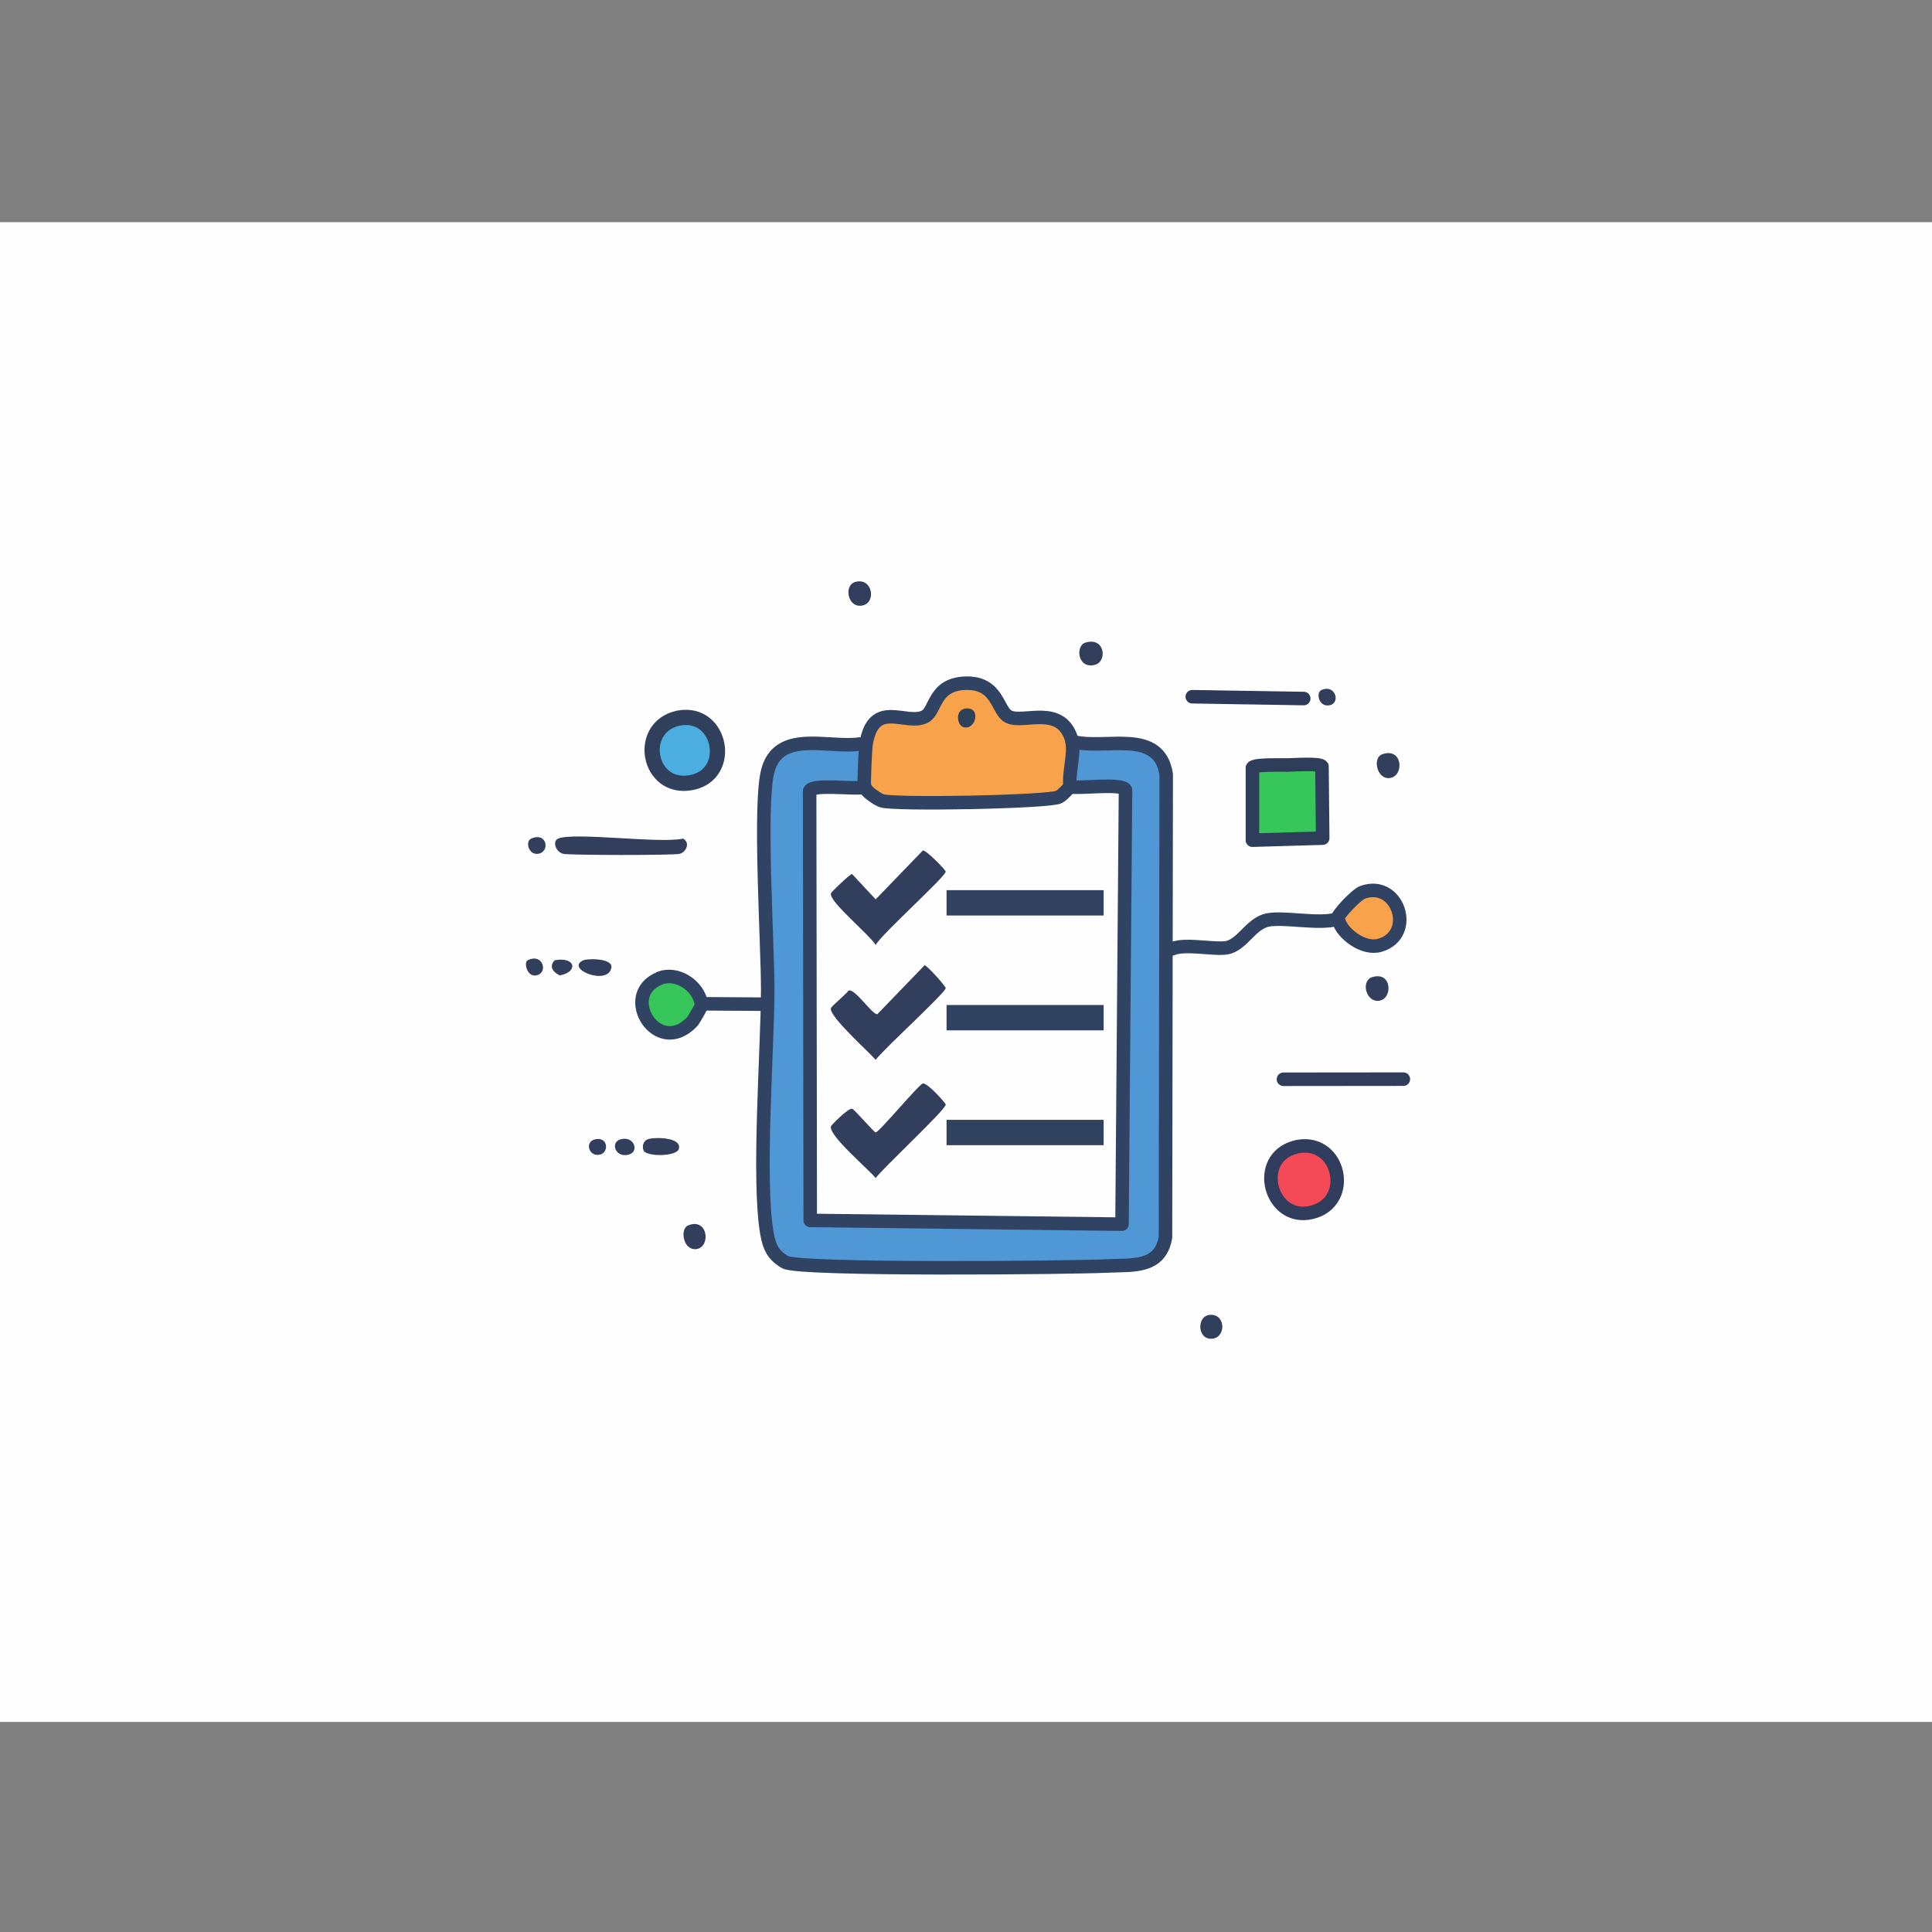 <?xml version="1.0" encoding="UTF-8"?>
<svg id="Layer_1" xmlns="http://www.w3.org/2000/svg" version="1.1" viewBox="0 0 160 160"><rect x="0" y="0" width="160" height="160" fill="#808080" stroke="none"/>
  <!-- Generator: Adobe Illustrator 29.2.1, SVG Export Plug-In . SVG Version: 2.1.0 Build 116)  -->
  <defs>
    <style>
      .st0, .st1, .st2, .st3, .st4, .st5, .st6, .st7, .st8, .st9, .st10 {
        stroke-linejoin: round;
      }

      .st0, .st1, .st2, .st4, .st8, .st10 {
        fill: none;
      }

      .st0, .st1, .st3, .st5, .st6, .st7, .st9, .st10 {
        stroke-linecap: round;
      }

      .st0, .st1, .st3, .st5, .st6, .st9, .st10 {
        stroke-width: 1.12px;
      }

      .st0, .st5, .st9 {
        stroke: #314363;
      }

      .st1 {
        stroke: #2c3958;
      }

      .st2 {
        stroke: #31415f;
      }

      .st2, .st4, .st8 {
        stroke-linecap: square;
        stroke-width: 2.1px;
      }

      .st3 {
        stroke: #2e3d59;
      }

      .st3, .st5 {
        fill: #37c65a;
      }

      .st4 {
        stroke: #314160;
      }

      .st11 {
        fill: #fefefe;
      }

      .st12 {
        fill: #313e5c;
      }

      .st13 {
        fill: #2d4258;
      }

      .st6 {
        fill: #f44a57;
        stroke: #313d5d;
      }

      .st14, .st9 {
        fill: #f8a34b;
      }

      .st7 {
        fill: #4bade0;
        stroke: #303f5c;
        stroke-width: 1.26px;
      }

      .st8 {
        stroke: #31425f;
      }

      .st15 {
        fill: #5097d6;
      }

      .st10 {
        stroke: #303d5a;
      }
    </style>
  </defs>
  <g id="Generative_Object">
    <g>
      <rect class="st11" y="18.4" width="160" height="124.2"/>
      <g>
        <path class="st3" d="M106.53,63.36c.46-.01,2.78-.17,2.95.11l.06,5.94-5.82.17v-6c.17-.3,2.36-.21,2.81-.23Z"/>
        <path class="st6" d="M107.25,95.01c.1-.03.21-.05.31-.07,3.45-.54,4.51,4.62,1.08,5.46s-4.86-4.45-1.39-5.39Z"/>
        <path class="st7" d="M56.26,59.46c3.5-.61,4.48,4.74.94,5.36s-4.47-4.54-1.09-5.33c.05-.01.1-.02.15-.03Z"/>
        <path class="st12" d="M46.22,69.45c1.28-.56,8.46.43,10.35,0,.61.33.27,1.11-.28,1.26-.47.13-9.18.12-9.65,0-.63-.16-.91-1.04-.42-1.26Z"/>
        <path class="st12" d="M53.64,94.35c.5-.19,2.8-.2,2.59.77-.15.69-2.75.69-2.94.14-.13-.37,0-.78.35-.91Z"/>
        <path class="st12" d="M70.84,48.19c1.42-.39,1.77,1.74.56,1.96s-1.55-1.69-.56-1.96Z"/>
        <path class="st12" d="M89.86,53.23c1.62-.54,1.88,1.52.84,1.82-1.45.41-1.66-1.55-.84-1.82Z"/>
        <path class="st12" d="M114.48,62.46c1.67-.57,1.82,1.71.7,1.96s-1.58-1.66-.7-1.96Z"/>
        <path class="st12" d="M113.64,80.92c1.66-.51,1.72,1.82.56,1.96-1.09.13-1.52-1.66-.56-1.96Z"/>
        <path class="st12" d="M56.99,101.48c1.66-.66,1.89,1.78.7,1.96-1.12.16-1.41-1.68-.7-1.96Z"/>
        <path class="st12" d="M100.21,108.89c1.28-.08,1.33,1.77.28,1.96-1.35.24-1.44-1.89-.28-1.96Z"/>
        <path class="st12" d="M48.32,79.52c.32-.14,2.46-.19,2.31.63-.29,1.53-3.89.07-2.31-.63Z"/>
        <path class="st12" d="M45.94,79.52c1.72-.31,1.99.96.42,1.26-.53-.25-.94-.72-.42-1.26Z"/>
        <path class="st12" d="M51.4,94.35c1.11-.3,1.56,1,.7,1.26-1.13.34-1.6-1.02-.7-1.26Z"/>
        <path class="st12" d="M109.44,57.14c1.13-.5,1.6,1.04.7,1.26s-1.21-1.03-.7-1.26Z"/>
        <path class="st12" d="M43.99,69.45c1.33-.59,1.59,1.13.56,1.26-.78.1-1.07-1.03-.56-1.26Z"/>
        <path class="st12" d="M49.3,94.35c1.07-.22,1.13,1.07.42,1.26-.95.26-1.35-1.07-.42-1.26Z"/>
        <path class="st12" d="M43.71,79.52c1.27-.62,1.72,1.07.7,1.26-.77.14-1.06-1.09-.7-1.26Z"/>
        <g>
          <path class="st15" d="M71.72,61.64c-.06.37-.2,3.42-.13,3.58h-.15c-.76.14-4.14-.31-4.39.28l.05,35.57,25.82.31.29-35.96c-.24-.59-3.72-.11-4.47-.25h-.14s0-.14,0-.14c-.11-.95.36-2.64.18-3.48,0-.05.02-.1,0-.15h0c.06.01.11.03.17.04,2.69.63,7.05-1.14,7.62,2.69l-.06,38.32c-.43,2.61-2.79,2.27-4.78,2.38-3,.16-25.55.36-26.71-.31-1.02-.59-1.31-1.26-1.51-2.35-.79-4.38.04-15.19.06-20.14.01-3.83-.74-15.3,0-18.18.89-3.47,5.01-1.88,7.61-2.24l.53.02Z"/>
          <path class="st9" d="M112.84,73.9c2.97-1.07,4.44,3.54,1.41,4.39-1.31.37-3.07-.92-3.4-2.07-.02-.05-.09-.08-.09-.12-.04-.32,1.57-2.02,2.08-2.2Z"/>
          <path class="st5" d="M54.63,81.01c1.42-.56,3.12.58,3.42,1.97.01.06.1.1.11.15.01.08-.68,1.3-.82,1.46-2.88,3.08-6.13-2.22-2.7-3.57Z"/>
          <g>
            <path class="st14" d="M88.8,61.41h0s-.02.1,0,.15c.17.84-.3,2.53-.18,3.48.01.06.02.12,0,.15-.28.28-.56.63-.91.83-.7.42-13.77.66-14.69.31-.35-.14-1.14-.67-1.31-.98-.03-.05-.09-.07-.11-.11-.07-.17.07-3.21.13-3.58.62-3.81,3.3-1.5,4.87-2.29.94-.47.81-2.71,3.39-2.77s2.59,2.31,3.55,2.77c1.28.62,4.42-1.15,5.27,2.06h0Z"/>
            <path class="st13" d="M79.93,58.68c1.37-.2.9,1.83-.14,1.54-.53-.15-.72-1.41.14-1.54Z"/>
          </g>
          <g>
            <path class="st11" d="M71.59,65.22s.08.07.11.11c.16.31.96.85,1.31.98.91.36,13.99.11,14.69-.31.35-.21.63-.55.91-.83.03-.03.02-.08,0-.15v.15s.14,0,.14,0c.75.14,4.23-.34,4.47.25l-.29,35.96-25.82-.31-.05-35.57c.25-.59,3.63-.14,4.39-.28h.15Z"/>
            <path class="st12" d="M76.57,79.94c.2,0,1.76,1.75,1.75,1.89-.04.41-5.21,5.12-5.8,5.94-.61-.71-3.85-3.58-3.71-4.27.04-.17,1.29-1.19,1.47-1.47.54-.18,1.97,2.04,2.38,1.96l3.92-4.06Z"/>
            <path class="st12" d="M76.43,89.73c.38-.07,1.89,1.62,1.89,1.75,0,.42-5.22,5.28-5.8,6.08-.56-.7-3.88-3.5-3.71-4.27.03-.12,1.44-1.53,1.75-1.47.19.03,1.82,1.96,1.96,1.96.28,0,3.59-4,3.92-4.06Z"/>
            <path class="st12" d="M76.43,70.43c.27-.04,1.89,1.62,1.89,1.75,0,.42-5.31,5.17-5.8,6.08-.51-.86-3.86-3.58-3.71-4.27.03-.12,1.6-1.62,1.75-1.61l1.96,2.1,3.92-4.06Z"/>
          </g>
        </g>
      </g>
    </g>
    <g>
      <line class="st10" x1="106.29" y1="89.38" x2="116.22" y2="89.37"/>
      <path class="st0" d="M110.76,76.1c-1.45.52-4.79-.27-6,.15s-1.82,1.79-2.94,2.18c-.93.33-3.59-.36-4.75.15"/>
      <path class="st0" d="M88.8,61.41c-.85-3.2-3.99-1.43-5.27-2.06-.95-.46-.86-2.84-3.55-2.77s-2.45,2.3-3.39,2.77c-1.57.79-4.25-1.53-4.87,2.29-.06.37-.2,3.42-.13,3.58"/>
      <line class="st1" x1="98.74" y1="57.7" x2="107.97" y2="57.85"/>
      <line class="st8" x1="79.44" y1="93.79" x2="90.35" y2="93.79"/>
      <line class="st4" x1="79.44" y1="84.28" x2="90.35" y2="84.28"/>
      <line class="st2" x1="79.44" y1="74.77" x2="90.35" y2="74.77"/>
      <path class="st0" d="M71.59,65.22l.11.11c.16.31.96.85,1.31.98.91.36,13.99.11,14.69-.31.35-.21.63-.55.91-.83"/>
      <path class="st0" d="M71.19,61.62c-2.6.36-6.72-1.23-7.61,2.24-.74,2.88.01,14.35,0,18.18-.02,4.95-.84,15.76-.06,20.14.2,1.09.49,1.76,1.51,2.35,1.16.67,23.72.46,26.71.31,1.99-.1,4.35.23,4.78-2.38l.06-38.32c-.57-3.82-4.93-2.06-7.62-2.69l-.17-.04"/>
      <path class="st0" d="M88.8,61.41v.15c.17.84-.3,2.53-.19,3.48v.15"/>
      <path class="st0" d="M71.59,65.22h-.15c-.76.14-4.14-.31-4.39.28l.05,35.57,25.82.31.29-35.96c-.24-.59-3.72-.11-4.47-.25h-.14"/>
      <line class="st0" x1="62.94" y1="83.16" x2="58.15" y2="83.13"/>
    </g>
  </g>
</svg>